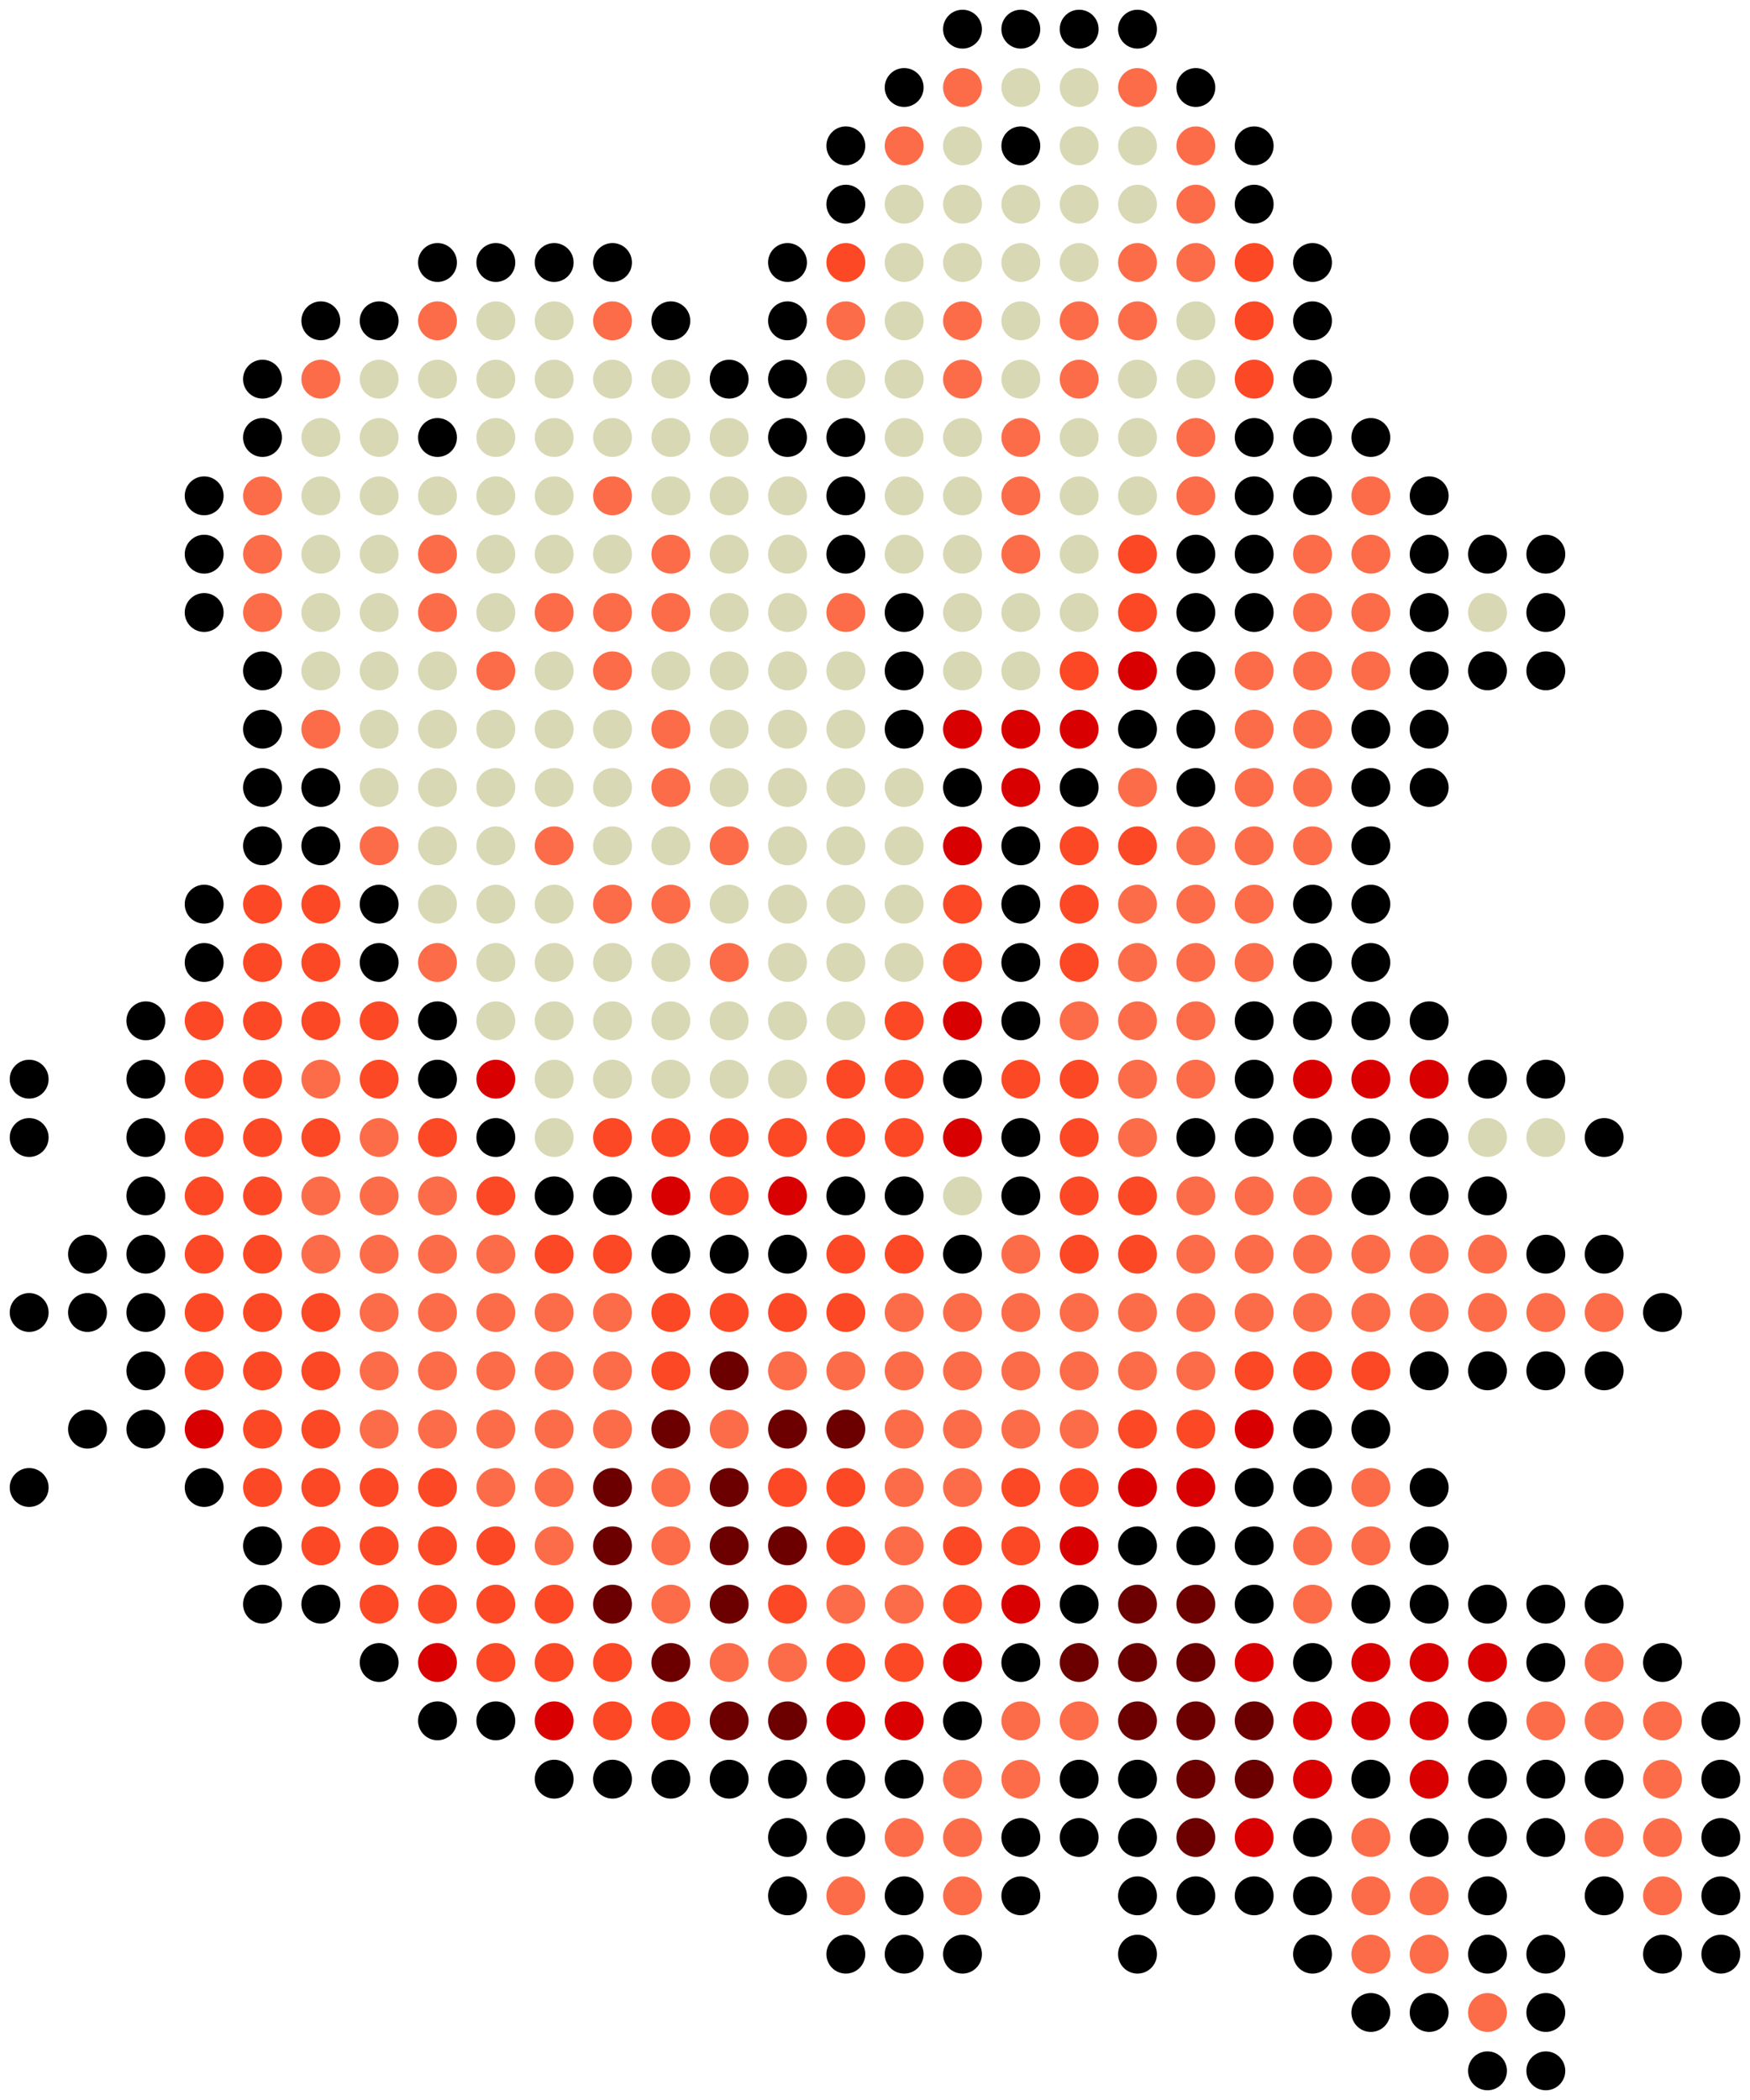 <?xml version="1.0" encoding="utf-8" ?>
<svg baseProfile="full" height="432" version="1.1" width="360" xmlns="http://www.w3.org/2000/svg" xmlns:ev="http://www.w3.org/2001/xml-events" xmlns:xlink="http://www.w3.org/1999/xlink"><defs /><circle cx="198" cy="6" fill="#000000" r="4" /><circle cx="210" cy="6" fill="#000000" r="4" /><circle cx="222" cy="6" fill="#000000" r="4" /><circle cx="234" cy="6" fill="#000000" r="4" /><circle cx="186" cy="18" fill="#000000" r="4" /><circle cx="198" cy="18" fill="#fc6c48" r="4" /><circle cx="210" cy="18" fill="#d8d8b4" r="4" /><circle cx="222" cy="18" fill="#d8d8b4" r="4" /><circle cx="234" cy="18" fill="#fc6c48" r="4" /><circle cx="246" cy="18" fill="#000000" r="4" /><circle cx="174" cy="30" fill="#000000" r="4" /><circle cx="186" cy="30" fill="#fc6c48" r="4" /><circle cx="198" cy="30" fill="#d8d8b4" r="4" /><circle cx="210" cy="30" fill="#000000" r="4" /><circle cx="222" cy="30" fill="#d8d8b4" r="4" /><circle cx="234" cy="30" fill="#d8d8b4" r="4" /><circle cx="246" cy="30" fill="#fc6c48" r="4" /><circle cx="258" cy="30" fill="#000000" r="4" /><circle cx="174" cy="42" fill="#000000" r="4" /><circle cx="186" cy="42" fill="#d8d8b4" r="4" /><circle cx="198" cy="42" fill="#d8d8b4" r="4" /><circle cx="210" cy="42" fill="#d8d8b4" r="4" /><circle cx="222" cy="42" fill="#d8d8b4" r="4" /><circle cx="234" cy="42" fill="#d8d8b4" r="4" /><circle cx="246" cy="42" fill="#fc6c48" r="4" /><circle cx="258" cy="42" fill="#000000" r="4" /><circle cx="90" cy="54" fill="#000000" r="4" /><circle cx="102" cy="54" fill="#000000" r="4" /><circle cx="114" cy="54" fill="#000000" r="4" /><circle cx="126" cy="54" fill="#000000" r="4" /><circle cx="162" cy="54" fill="#000000" r="4" /><circle cx="174" cy="54" fill="#fc4824" r="4" /><circle cx="186" cy="54" fill="#d8d8b4" r="4" /><circle cx="198" cy="54" fill="#d8d8b4" r="4" /><circle cx="210" cy="54" fill="#d8d8b4" r="4" /><circle cx="222" cy="54" fill="#d8d8b4" r="4" /><circle cx="234" cy="54" fill="#fc6c48" r="4" /><circle cx="246" cy="54" fill="#fc6c48" r="4" /><circle cx="258" cy="54" fill="#fc4824" r="4" /><circle cx="270" cy="54" fill="#000000" r="4" /><circle cx="66" cy="66" fill="#000000" r="4" /><circle cx="78" cy="66" fill="#000000" r="4" /><circle cx="90" cy="66" fill="#fc6c48" r="4" /><circle cx="102" cy="66" fill="#d8d8b4" r="4" /><circle cx="114" cy="66" fill="#d8d8b4" r="4" /><circle cx="126" cy="66" fill="#fc6c48" r="4" /><circle cx="138" cy="66" fill="#000000" r="4" /><circle cx="162" cy="66" fill="#000000" r="4" /><circle cx="174" cy="66" fill="#fc6c48" r="4" /><circle cx="186" cy="66" fill="#d8d8b4" r="4" /><circle cx="198" cy="66" fill="#fc6c48" r="4" /><circle cx="210" cy="66" fill="#d8d8b4" r="4" /><circle cx="222" cy="66" fill="#fc6c48" r="4" /><circle cx="234" cy="66" fill="#fc6c48" r="4" /><circle cx="246" cy="66" fill="#d8d8b4" r="4" /><circle cx="258" cy="66" fill="#fc4824" r="4" /><circle cx="270" cy="66" fill="#000000" r="4" /><circle cx="54" cy="78" fill="#000000" r="4" /><circle cx="66" cy="78" fill="#fc6c48" r="4" /><circle cx="78" cy="78" fill="#d8d8b4" r="4" /><circle cx="90" cy="78" fill="#d8d8b4" r="4" /><circle cx="102" cy="78" fill="#d8d8b4" r="4" /><circle cx="114" cy="78" fill="#d8d8b4" r="4" /><circle cx="126" cy="78" fill="#d8d8b4" r="4" /><circle cx="138" cy="78" fill="#d8d8b4" r="4" /><circle cx="150" cy="78" fill="#000000" r="4" /><circle cx="162" cy="78" fill="#000000" r="4" /><circle cx="174" cy="78" fill="#d8d8b4" r="4" /><circle cx="186" cy="78" fill="#d8d8b4" r="4" /><circle cx="198" cy="78" fill="#fc6c48" r="4" /><circle cx="210" cy="78" fill="#d8d8b4" r="4" /><circle cx="222" cy="78" fill="#fc6c48" r="4" /><circle cx="234" cy="78" fill="#d8d8b4" r="4" /><circle cx="246" cy="78" fill="#d8d8b4" r="4" /><circle cx="258" cy="78" fill="#fc4824" r="4" /><circle cx="270" cy="78" fill="#000000" r="4" /><circle cx="54" cy="90" fill="#000000" r="4" /><circle cx="66" cy="90" fill="#d8d8b4" r="4" /><circle cx="78" cy="90" fill="#d8d8b4" r="4" /><circle cx="90" cy="90" fill="#000000" r="4" /><circle cx="102" cy="90" fill="#d8d8b4" r="4" /><circle cx="114" cy="90" fill="#d8d8b4" r="4" /><circle cx="126" cy="90" fill="#d8d8b4" r="4" /><circle cx="138" cy="90" fill="#d8d8b4" r="4" /><circle cx="150" cy="90" fill="#d8d8b4" r="4" /><circle cx="162" cy="90" fill="#000000" r="4" /><circle cx="174" cy="90" fill="#000000" r="4" /><circle cx="186" cy="90" fill="#d8d8b4" r="4" /><circle cx="198" cy="90" fill="#d8d8b4" r="4" /><circle cx="210" cy="90" fill="#fc6c48" r="4" /><circle cx="222" cy="90" fill="#d8d8b4" r="4" /><circle cx="234" cy="90" fill="#d8d8b4" r="4" /><circle cx="246" cy="90" fill="#fc6c48" r="4" /><circle cx="258" cy="90" fill="#000000" r="4" /><circle cx="270" cy="90" fill="#000000" r="4" /><circle cx="282" cy="90" fill="#000000" r="4" /><circle cx="42" cy="102" fill="#000000" r="4" /><circle cx="54" cy="102" fill="#fc6c48" r="4" /><circle cx="66" cy="102" fill="#d8d8b4" r="4" /><circle cx="78" cy="102" fill="#d8d8b4" r="4" /><circle cx="90" cy="102" fill="#d8d8b4" r="4" /><circle cx="102" cy="102" fill="#d8d8b4" r="4" /><circle cx="114" cy="102" fill="#d8d8b4" r="4" /><circle cx="126" cy="102" fill="#fc6c48" r="4" /><circle cx="138" cy="102" fill="#d8d8b4" r="4" /><circle cx="150" cy="102" fill="#d8d8b4" r="4" /><circle cx="162" cy="102" fill="#d8d8b4" r="4" /><circle cx="174" cy="102" fill="#000000" r="4" /><circle cx="186" cy="102" fill="#d8d8b4" r="4" /><circle cx="198" cy="102" fill="#d8d8b4" r="4" /><circle cx="210" cy="102" fill="#fc6c48" r="4" /><circle cx="222" cy="102" fill="#d8d8b4" r="4" /><circle cx="234" cy="102" fill="#d8d8b4" r="4" /><circle cx="246" cy="102" fill="#fc6c48" r="4" /><circle cx="258" cy="102" fill="#000000" r="4" /><circle cx="270" cy="102" fill="#000000" r="4" /><circle cx="282" cy="102" fill="#fc6c48" r="4" /><circle cx="294" cy="102" fill="#000000" r="4" /><circle cx="42" cy="114" fill="#000000" r="4" /><circle cx="54" cy="114" fill="#fc6c48" r="4" /><circle cx="66" cy="114" fill="#d8d8b4" r="4" /><circle cx="78" cy="114" fill="#d8d8b4" r="4" /><circle cx="90" cy="114" fill="#fc6c48" r="4" /><circle cx="102" cy="114" fill="#d8d8b4" r="4" /><circle cx="114" cy="114" fill="#d8d8b4" r="4" /><circle cx="126" cy="114" fill="#d8d8b4" r="4" /><circle cx="138" cy="114" fill="#fc6c48" r="4" /><circle cx="150" cy="114" fill="#d8d8b4" r="4" /><circle cx="162" cy="114" fill="#d8d8b4" r="4" /><circle cx="174" cy="114" fill="#000000" r="4" /><circle cx="186" cy="114" fill="#d8d8b4" r="4" /><circle cx="198" cy="114" fill="#d8d8b4" r="4" /><circle cx="210" cy="114" fill="#fc6c48" r="4" /><circle cx="222" cy="114" fill="#d8d8b4" r="4" /><circle cx="234" cy="114" fill="#fc4824" r="4" /><circle cx="246" cy="114" fill="#000000" r="4" /><circle cx="258" cy="114" fill="#000000" r="4" /><circle cx="270" cy="114" fill="#fc6c48" r="4" /><circle cx="282" cy="114" fill="#fc6c48" r="4" /><circle cx="294" cy="114" fill="#000000" r="4" /><circle cx="306" cy="114" fill="#000000" r="4" /><circle cx="318" cy="114" fill="#000000" r="4" /><circle cx="42" cy="126" fill="#000000" r="4" /><circle cx="54" cy="126" fill="#fc6c48" r="4" /><circle cx="66" cy="126" fill="#d8d8b4" r="4" /><circle cx="78" cy="126" fill="#d8d8b4" r="4" /><circle cx="90" cy="126" fill="#fc6c48" r="4" /><circle cx="102" cy="126" fill="#d8d8b4" r="4" /><circle cx="114" cy="126" fill="#fc6c48" r="4" /><circle cx="126" cy="126" fill="#fc6c48" r="4" /><circle cx="138" cy="126" fill="#fc6c48" r="4" /><circle cx="150" cy="126" fill="#d8d8b4" r="4" /><circle cx="162" cy="126" fill="#d8d8b4" r="4" /><circle cx="174" cy="126" fill="#fc6c48" r="4" /><circle cx="186" cy="126" fill="#000000" r="4" /><circle cx="198" cy="126" fill="#d8d8b4" r="4" /><circle cx="210" cy="126" fill="#d8d8b4" r="4" /><circle cx="222" cy="126" fill="#d8d8b4" r="4" /><circle cx="234" cy="126" fill="#fc4824" r="4" /><circle cx="246" cy="126" fill="#000000" r="4" /><circle cx="258" cy="126" fill="#000000" r="4" /><circle cx="270" cy="126" fill="#fc6c48" r="4" /><circle cx="282" cy="126" fill="#fc6c48" r="4" /><circle cx="294" cy="126" fill="#000000" r="4" /><circle cx="306" cy="126" fill="#d8d8b4" r="4" /><circle cx="318" cy="126" fill="#000000" r="4" /><circle cx="54" cy="138" fill="#000000" r="4" /><circle cx="66" cy="138" fill="#d8d8b4" r="4" /><circle cx="78" cy="138" fill="#d8d8b4" r="4" /><circle cx="90" cy="138" fill="#d8d8b4" r="4" /><circle cx="102" cy="138" fill="#fc6c48" r="4" /><circle cx="114" cy="138" fill="#d8d8b4" r="4" /><circle cx="126" cy="138" fill="#fc6c48" r="4" /><circle cx="138" cy="138" fill="#d8d8b4" r="4" /><circle cx="150" cy="138" fill="#d8d8b4" r="4" /><circle cx="162" cy="138" fill="#d8d8b4" r="4" /><circle cx="174" cy="138" fill="#d8d8b4" r="4" /><circle cx="186" cy="138" fill="#000000" r="4" /><circle cx="198" cy="138" fill="#d8d8b4" r="4" /><circle cx="210" cy="138" fill="#d8d8b4" r="4" /><circle cx="222" cy="138" fill="#fc4824" r="4" /><circle cx="234" cy="138" fill="#d80000" r="4" /><circle cx="246" cy="138" fill="#000000" r="4" /><circle cx="258" cy="138" fill="#fc6c48" r="4" /><circle cx="270" cy="138" fill="#fc6c48" r="4" /><circle cx="282" cy="138" fill="#fc6c48" r="4" /><circle cx="294" cy="138" fill="#000000" r="4" /><circle cx="306" cy="138" fill="#000000" r="4" /><circle cx="318" cy="138" fill="#000000" r="4" /><circle cx="54" cy="150" fill="#000000" r="4" /><circle cx="66" cy="150" fill="#fc6c48" r="4" /><circle cx="78" cy="150" fill="#d8d8b4" r="4" /><circle cx="90" cy="150" fill="#d8d8b4" r="4" /><circle cx="102" cy="150" fill="#d8d8b4" r="4" /><circle cx="114" cy="150" fill="#d8d8b4" r="4" /><circle cx="126" cy="150" fill="#d8d8b4" r="4" /><circle cx="138" cy="150" fill="#fc6c48" r="4" /><circle cx="150" cy="150" fill="#d8d8b4" r="4" /><circle cx="162" cy="150" fill="#d8d8b4" r="4" /><circle cx="174" cy="150" fill="#d8d8b4" r="4" /><circle cx="186" cy="150" fill="#000000" r="4" /><circle cx="198" cy="150" fill="#d80000" r="4" /><circle cx="210" cy="150" fill="#d80000" r="4" /><circle cx="222" cy="150" fill="#d80000" r="4" /><circle cx="234" cy="150" fill="#000000" r="4" /><circle cx="246" cy="150" fill="#000000" r="4" /><circle cx="258" cy="150" fill="#fc6c48" r="4" /><circle cx="270" cy="150" fill="#fc6c48" r="4" /><circle cx="282" cy="150" fill="#000000" r="4" /><circle cx="294" cy="150" fill="#000000" r="4" /><circle cx="54" cy="162" fill="#000000" r="4" /><circle cx="66" cy="162" fill="#000000" r="4" /><circle cx="78" cy="162" fill="#d8d8b4" r="4" /><circle cx="90" cy="162" fill="#d8d8b4" r="4" /><circle cx="102" cy="162" fill="#d8d8b4" r="4" /><circle cx="114" cy="162" fill="#d8d8b4" r="4" /><circle cx="126" cy="162" fill="#d8d8b4" r="4" /><circle cx="138" cy="162" fill="#fc6c48" r="4" /><circle cx="150" cy="162" fill="#d8d8b4" r="4" /><circle cx="162" cy="162" fill="#d8d8b4" r="4" /><circle cx="174" cy="162" fill="#d8d8b4" r="4" /><circle cx="186" cy="162" fill="#d8d8b4" r="4" /><circle cx="198" cy="162" fill="#000000" r="4" /><circle cx="210" cy="162" fill="#d80000" r="4" /><circle cx="222" cy="162" fill="#000000" r="4" /><circle cx="234" cy="162" fill="#fc6c48" r="4" /><circle cx="246" cy="162" fill="#000000" r="4" /><circle cx="258" cy="162" fill="#fc6c48" r="4" /><circle cx="270" cy="162" fill="#fc6c48" r="4" /><circle cx="282" cy="162" fill="#000000" r="4" /><circle cx="294" cy="162" fill="#000000" r="4" /><circle cx="54" cy="174" fill="#000000" r="4" /><circle cx="66" cy="174" fill="#000000" r="4" /><circle cx="78" cy="174" fill="#fc6c48" r="4" /><circle cx="90" cy="174" fill="#d8d8b4" r="4" /><circle cx="102" cy="174" fill="#d8d8b4" r="4" /><circle cx="114" cy="174" fill="#fc6c48" r="4" /><circle cx="126" cy="174" fill="#d8d8b4" r="4" /><circle cx="138" cy="174" fill="#d8d8b4" r="4" /><circle cx="150" cy="174" fill="#fc6c48" r="4" /><circle cx="162" cy="174" fill="#d8d8b4" r="4" /><circle cx="174" cy="174" fill="#d8d8b4" r="4" /><circle cx="186" cy="174" fill="#d8d8b4" r="4" /><circle cx="198" cy="174" fill="#d80000" r="4" /><circle cx="210" cy="174" fill="#000000" r="4" /><circle cx="222" cy="174" fill="#fc4824" r="4" /><circle cx="234" cy="174" fill="#fc4824" r="4" /><circle cx="246" cy="174" fill="#fc6c48" r="4" /><circle cx="258" cy="174" fill="#fc6c48" r="4" /><circle cx="270" cy="174" fill="#fc6c48" r="4" /><circle cx="282" cy="174" fill="#000000" r="4" /><circle cx="42" cy="186" fill="#000000" r="4" /><circle cx="54" cy="186" fill="#fc4824" r="4" /><circle cx="66" cy="186" fill="#fc4824" r="4" /><circle cx="78" cy="186" fill="#000000" r="4" /><circle cx="90" cy="186" fill="#d8d8b4" r="4" /><circle cx="102" cy="186" fill="#d8d8b4" r="4" /><circle cx="114" cy="186" fill="#d8d8b4" r="4" /><circle cx="126" cy="186" fill="#fc6c48" r="4" /><circle cx="138" cy="186" fill="#fc6c48" r="4" /><circle cx="150" cy="186" fill="#d8d8b4" r="4" /><circle cx="162" cy="186" fill="#d8d8b4" r="4" /><circle cx="174" cy="186" fill="#d8d8b4" r="4" /><circle cx="186" cy="186" fill="#d8d8b4" r="4" /><circle cx="198" cy="186" fill="#fc4824" r="4" /><circle cx="210" cy="186" fill="#000000" r="4" /><circle cx="222" cy="186" fill="#fc4824" r="4" /><circle cx="234" cy="186" fill="#fc6c48" r="4" /><circle cx="246" cy="186" fill="#fc6c48" r="4" /><circle cx="258" cy="186" fill="#fc6c48" r="4" /><circle cx="270" cy="186" fill="#000000" r="4" /><circle cx="282" cy="186" fill="#000000" r="4" /><circle cx="42" cy="198" fill="#000000" r="4" /><circle cx="54" cy="198" fill="#fc4824" r="4" /><circle cx="66" cy="198" fill="#fc4824" r="4" /><circle cx="78" cy="198" fill="#000000" r="4" /><circle cx="90" cy="198" fill="#fc6c48" r="4" /><circle cx="102" cy="198" fill="#d8d8b4" r="4" /><circle cx="114" cy="198" fill="#d8d8b4" r="4" /><circle cx="126" cy="198" fill="#d8d8b4" r="4" /><circle cx="138" cy="198" fill="#d8d8b4" r="4" /><circle cx="150" cy="198" fill="#fc6c48" r="4" /><circle cx="162" cy="198" fill="#d8d8b4" r="4" /><circle cx="174" cy="198" fill="#d8d8b4" r="4" /><circle cx="186" cy="198" fill="#d8d8b4" r="4" /><circle cx="198" cy="198" fill="#fc4824" r="4" /><circle cx="210" cy="198" fill="#000000" r="4" /><circle cx="222" cy="198" fill="#fc4824" r="4" /><circle cx="234" cy="198" fill="#fc6c48" r="4" /><circle cx="246" cy="198" fill="#fc6c48" r="4" /><circle cx="258" cy="198" fill="#fc6c48" r="4" /><circle cx="270" cy="198" fill="#000000" r="4" /><circle cx="282" cy="198" fill="#000000" r="4" /><circle cx="30" cy="210" fill="#000000" r="4" /><circle cx="42" cy="210" fill="#fc4824" r="4" /><circle cx="54" cy="210" fill="#fc4824" r="4" /><circle cx="66" cy="210" fill="#fc4824" r="4" /><circle cx="78" cy="210" fill="#fc4824" r="4" /><circle cx="90" cy="210" fill="#000000" r="4" /><circle cx="102" cy="210" fill="#d8d8b4" r="4" /><circle cx="114" cy="210" fill="#d8d8b4" r="4" /><circle cx="126" cy="210" fill="#d8d8b4" r="4" /><circle cx="138" cy="210" fill="#d8d8b4" r="4" /><circle cx="150" cy="210" fill="#d8d8b4" r="4" /><circle cx="162" cy="210" fill="#d8d8b4" r="4" /><circle cx="174" cy="210" fill="#d8d8b4" r="4" /><circle cx="186" cy="210" fill="#fc4824" r="4" /><circle cx="198" cy="210" fill="#d80000" r="4" /><circle cx="210" cy="210" fill="#000000" r="4" /><circle cx="222" cy="210" fill="#fc6c48" r="4" /><circle cx="234" cy="210" fill="#fc6c48" r="4" /><circle cx="246" cy="210" fill="#fc6c48" r="4" /><circle cx="258" cy="210" fill="#000000" r="4" /><circle cx="270" cy="210" fill="#000000" r="4" /><circle cx="282" cy="210" fill="#000000" r="4" /><circle cx="294" cy="210" fill="#000000" r="4" /><circle cx="6" cy="222" fill="#000000" r="4" /><circle cx="30" cy="222" fill="#000000" r="4" /><circle cx="42" cy="222" fill="#fc4824" r="4" /><circle cx="54" cy="222" fill="#fc4824" r="4" /><circle cx="66" cy="222" fill="#fc6c48" r="4" /><circle cx="78" cy="222" fill="#fc4824" r="4" /><circle cx="90" cy="222" fill="#000000" r="4" /><circle cx="102" cy="222" fill="#d80000" r="4" /><circle cx="114" cy="222" fill="#d8d8b4" r="4" /><circle cx="126" cy="222" fill="#d8d8b4" r="4" /><circle cx="138" cy="222" fill="#d8d8b4" r="4" /><circle cx="150" cy="222" fill="#d8d8b4" r="4" /><circle cx="162" cy="222" fill="#d8d8b4" r="4" /><circle cx="174" cy="222" fill="#fc4824" r="4" /><circle cx="186" cy="222" fill="#fc4824" r="4" /><circle cx="198" cy="222" fill="#000000" r="4" /><circle cx="210" cy="222" fill="#fc4824" r="4" /><circle cx="222" cy="222" fill="#fc4824" r="4" /><circle cx="234" cy="222" fill="#fc6c48" r="4" /><circle cx="246" cy="222" fill="#fc6c48" r="4" /><circle cx="258" cy="222" fill="#000000" r="4" /><circle cx="270" cy="222" fill="#d80000" r="4" /><circle cx="282" cy="222" fill="#d80000" r="4" /><circle cx="294" cy="222" fill="#d80000" r="4" /><circle cx="306" cy="222" fill="#000000" r="4" /><circle cx="318" cy="222" fill="#000000" r="4" /><circle cx="6" cy="234" fill="#000000" r="4" /><circle cx="30" cy="234" fill="#000000" r="4" /><circle cx="42" cy="234" fill="#fc4824" r="4" /><circle cx="54" cy="234" fill="#fc4824" r="4" /><circle cx="66" cy="234" fill="#fc4824" r="4" /><circle cx="78" cy="234" fill="#fc6c48" r="4" /><circle cx="90" cy="234" fill="#fc4824" r="4" /><circle cx="102" cy="234" fill="#000000" r="4" /><circle cx="114" cy="234" fill="#d8d8b4" r="4" /><circle cx="126" cy="234" fill="#fc4824" r="4" /><circle cx="138" cy="234" fill="#fc4824" r="4" /><circle cx="150" cy="234" fill="#fc4824" r="4" /><circle cx="162" cy="234" fill="#fc4824" r="4" /><circle cx="174" cy="234" fill="#fc4824" r="4" /><circle cx="186" cy="234" fill="#fc4824" r="4" /><circle cx="198" cy="234" fill="#d80000" r="4" /><circle cx="210" cy="234" fill="#000000" r="4" /><circle cx="222" cy="234" fill="#fc4824" r="4" /><circle cx="234" cy="234" fill="#fc6c48" r="4" /><circle cx="246" cy="234" fill="#000000" r="4" /><circle cx="258" cy="234" fill="#000000" r="4" /><circle cx="270" cy="234" fill="#000000" r="4" /><circle cx="282" cy="234" fill="#000000" r="4" /><circle cx="294" cy="234" fill="#000000" r="4" /><circle cx="306" cy="234" fill="#d8d8b4" r="4" /><circle cx="318" cy="234" fill="#d8d8b4" r="4" /><circle cx="330" cy="234" fill="#000000" r="4" /><circle cx="30" cy="246" fill="#000000" r="4" /><circle cx="42" cy="246" fill="#fc4824" r="4" /><circle cx="54" cy="246" fill="#fc4824" r="4" /><circle cx="66" cy="246" fill="#fc6c48" r="4" /><circle cx="78" cy="246" fill="#fc6c48" r="4" /><circle cx="90" cy="246" fill="#fc6c48" r="4" /><circle cx="102" cy="246" fill="#fc4824" r="4" /><circle cx="114" cy="246" fill="#000000" r="4" /><circle cx="126" cy="246" fill="#000000" r="4" /><circle cx="138" cy="246" fill="#d80000" r="4" /><circle cx="150" cy="246" fill="#fc4824" r="4" /><circle cx="162" cy="246" fill="#d80000" r="4" /><circle cx="174" cy="246" fill="#000000" r="4" /><circle cx="186" cy="246" fill="#000000" r="4" /><circle cx="198" cy="246" fill="#d8d8b4" r="4" /><circle cx="210" cy="246" fill="#000000" r="4" /><circle cx="222" cy="246" fill="#fc4824" r="4" /><circle cx="234" cy="246" fill="#fc4824" r="4" /><circle cx="246" cy="246" fill="#fc6c48" r="4" /><circle cx="258" cy="246" fill="#fc6c48" r="4" /><circle cx="270" cy="246" fill="#fc6c48" r="4" /><circle cx="282" cy="246" fill="#000000" r="4" /><circle cx="294" cy="246" fill="#000000" r="4" /><circle cx="306" cy="246" fill="#000000" r="4" /><circle cx="18" cy="258" fill="#000000" r="4" /><circle cx="30" cy="258" fill="#000000" r="4" /><circle cx="42" cy="258" fill="#fc4824" r="4" /><circle cx="54" cy="258" fill="#fc4824" r="4" /><circle cx="66" cy="258" fill="#fc6c48" r="4" /><circle cx="78" cy="258" fill="#fc6c48" r="4" /><circle cx="90" cy="258" fill="#fc6c48" r="4" /><circle cx="102" cy="258" fill="#fc6c48" r="4" /><circle cx="114" cy="258" fill="#fc4824" r="4" /><circle cx="126" cy="258" fill="#fc4824" r="4" /><circle cx="138" cy="258" fill="#000000" r="4" /><circle cx="150" cy="258" fill="#000000" r="4" /><circle cx="162" cy="258" fill="#000000" r="4" /><circle cx="174" cy="258" fill="#fc4824" r="4" /><circle cx="186" cy="258" fill="#fc4824" r="4" /><circle cx="198" cy="258" fill="#000000" r="4" /><circle cx="210" cy="258" fill="#fc6c48" r="4" /><circle cx="222" cy="258" fill="#fc4824" r="4" /><circle cx="234" cy="258" fill="#fc4824" r="4" /><circle cx="246" cy="258" fill="#fc6c48" r="4" /><circle cx="258" cy="258" fill="#fc6c48" r="4" /><circle cx="270" cy="258" fill="#fc6c48" r="4" /><circle cx="282" cy="258" fill="#fc6c48" r="4" /><circle cx="294" cy="258" fill="#fc6c48" r="4" /><circle cx="306" cy="258" fill="#fc6c48" r="4" /><circle cx="318" cy="258" fill="#000000" r="4" /><circle cx="330" cy="258" fill="#000000" r="4" /><circle cx="6" cy="270" fill="#000000" r="4" /><circle cx="18" cy="270" fill="#000000" r="4" /><circle cx="30" cy="270" fill="#000000" r="4" /><circle cx="42" cy="270" fill="#fc4824" r="4" /><circle cx="54" cy="270" fill="#fc4824" r="4" /><circle cx="66" cy="270" fill="#fc4824" r="4" /><circle cx="78" cy="270" fill="#fc6c48" r="4" /><circle cx="90" cy="270" fill="#fc6c48" r="4" /><circle cx="102" cy="270" fill="#fc6c48" r="4" /><circle cx="114" cy="270" fill="#fc6c48" r="4" /><circle cx="126" cy="270" fill="#fc6c48" r="4" /><circle cx="138" cy="270" fill="#fc4824" r="4" /><circle cx="150" cy="270" fill="#fc4824" r="4" /><circle cx="162" cy="270" fill="#fc4824" r="4" /><circle cx="174" cy="270" fill="#fc4824" r="4" /><circle cx="186" cy="270" fill="#fc6c48" r="4" /><circle cx="198" cy="270" fill="#fc6c48" r="4" /><circle cx="210" cy="270" fill="#fc6c48" r="4" /><circle cx="222" cy="270" fill="#fc6c48" r="4" /><circle cx="234" cy="270" fill="#fc6c48" r="4" /><circle cx="246" cy="270" fill="#fc6c48" r="4" /><circle cx="258" cy="270" fill="#fc6c48" r="4" /><circle cx="270" cy="270" fill="#fc6c48" r="4" /><circle cx="282" cy="270" fill="#fc6c48" r="4" /><circle cx="294" cy="270" fill="#fc6c48" r="4" /><circle cx="306" cy="270" fill="#fc6c48" r="4" /><circle cx="318" cy="270" fill="#fc6c48" r="4" /><circle cx="330" cy="270" fill="#fc6c48" r="4" /><circle cx="342" cy="270" fill="#000000" r="4" /><circle cx="30" cy="282" fill="#000000" r="4" /><circle cx="42" cy="282" fill="#fc4824" r="4" /><circle cx="54" cy="282" fill="#fc4824" r="4" /><circle cx="66" cy="282" fill="#fc4824" r="4" /><circle cx="78" cy="282" fill="#fc6c48" r="4" /><circle cx="90" cy="282" fill="#fc6c48" r="4" /><circle cx="102" cy="282" fill="#fc6c48" r="4" /><circle cx="114" cy="282" fill="#fc6c48" r="4" /><circle cx="126" cy="282" fill="#fc6c48" r="4" /><circle cx="138" cy="282" fill="#fc4824" r="4" /><circle cx="150" cy="282" fill="#6c0000" r="4" /><circle cx="162" cy="282" fill="#fc6c48" r="4" /><circle cx="174" cy="282" fill="#fc6c48" r="4" /><circle cx="186" cy="282" fill="#fc6c48" r="4" /><circle cx="198" cy="282" fill="#fc6c48" r="4" /><circle cx="210" cy="282" fill="#fc6c48" r="4" /><circle cx="222" cy="282" fill="#fc6c48" r="4" /><circle cx="234" cy="282" fill="#fc6c48" r="4" /><circle cx="246" cy="282" fill="#fc6c48" r="4" /><circle cx="258" cy="282" fill="#fc4824" r="4" /><circle cx="270" cy="282" fill="#fc4824" r="4" /><circle cx="282" cy="282" fill="#fc4824" r="4" /><circle cx="294" cy="282" fill="#000000" r="4" /><circle cx="306" cy="282" fill="#000000" r="4" /><circle cx="318" cy="282" fill="#000000" r="4" /><circle cx="330" cy="282" fill="#000000" r="4" /><circle cx="18" cy="294" fill="#000000" r="4" /><circle cx="30" cy="294" fill="#000000" r="4" /><circle cx="42" cy="294" fill="#d80000" r="4" /><circle cx="54" cy="294" fill="#fc4824" r="4" /><circle cx="66" cy="294" fill="#fc4824" r="4" /><circle cx="78" cy="294" fill="#fc6c48" r="4" /><circle cx="90" cy="294" fill="#fc6c48" r="4" /><circle cx="102" cy="294" fill="#fc6c48" r="4" /><circle cx="114" cy="294" fill="#fc6c48" r="4" /><circle cx="126" cy="294" fill="#fc6c48" r="4" /><circle cx="138" cy="294" fill="#6c0000" r="4" /><circle cx="150" cy="294" fill="#fc6c48" r="4" /><circle cx="162" cy="294" fill="#6c0000" r="4" /><circle cx="174" cy="294" fill="#6c0000" r="4" /><circle cx="186" cy="294" fill="#fc6c48" r="4" /><circle cx="198" cy="294" fill="#fc6c48" r="4" /><circle cx="210" cy="294" fill="#fc6c48" r="4" /><circle cx="222" cy="294" fill="#fc6c48" r="4" /><circle cx="234" cy="294" fill="#fc4824" r="4" /><circle cx="246" cy="294" fill="#fc4824" r="4" /><circle cx="258" cy="294" fill="#d80000" r="4" /><circle cx="270" cy="294" fill="#000000" r="4" /><circle cx="282" cy="294" fill="#000000" r="4" /><circle cx="6" cy="306" fill="#000000" r="4" /><circle cx="42" cy="306" fill="#000000" r="4" /><circle cx="54" cy="306" fill="#fc4824" r="4" /><circle cx="66" cy="306" fill="#fc4824" r="4" /><circle cx="78" cy="306" fill="#fc4824" r="4" /><circle cx="90" cy="306" fill="#fc4824" r="4" /><circle cx="102" cy="306" fill="#fc6c48" r="4" /><circle cx="114" cy="306" fill="#fc6c48" r="4" /><circle cx="126" cy="306" fill="#6c0000" r="4" /><circle cx="138" cy="306" fill="#fc6c48" r="4" /><circle cx="150" cy="306" fill="#6c0000" r="4" /><circle cx="162" cy="306" fill="#fc4824" r="4" /><circle cx="174" cy="306" fill="#fc4824" r="4" /><circle cx="186" cy="306" fill="#fc6c48" r="4" /><circle cx="198" cy="306" fill="#fc6c48" r="4" /><circle cx="210" cy="306" fill="#fc4824" r="4" /><circle cx="222" cy="306" fill="#fc4824" r="4" /><circle cx="234" cy="306" fill="#d80000" r="4" /><circle cx="246" cy="306" fill="#d80000" r="4" /><circle cx="258" cy="306" fill="#000000" r="4" /><circle cx="270" cy="306" fill="#000000" r="4" /><circle cx="282" cy="306" fill="#fc6c48" r="4" /><circle cx="294" cy="306" fill="#000000" r="4" /><circle cx="54" cy="318" fill="#000000" r="4" /><circle cx="66" cy="318" fill="#fc4824" r="4" /><circle cx="78" cy="318" fill="#fc4824" r="4" /><circle cx="90" cy="318" fill="#fc4824" r="4" /><circle cx="102" cy="318" fill="#fc4824" r="4" /><circle cx="114" cy="318" fill="#fc6c48" r="4" /><circle cx="126" cy="318" fill="#6c0000" r="4" /><circle cx="138" cy="318" fill="#fc6c48" r="4" /><circle cx="150" cy="318" fill="#6c0000" r="4" /><circle cx="162" cy="318" fill="#6c0000" r="4" /><circle cx="174" cy="318" fill="#fc4824" r="4" /><circle cx="186" cy="318" fill="#fc6c48" r="4" /><circle cx="198" cy="318" fill="#fc4824" r="4" /><circle cx="210" cy="318" fill="#fc4824" r="4" /><circle cx="222" cy="318" fill="#d80000" r="4" /><circle cx="234" cy="318" fill="#000000" r="4" /><circle cx="246" cy="318" fill="#000000" r="4" /><circle cx="258" cy="318" fill="#000000" r="4" /><circle cx="270" cy="318" fill="#fc6c48" r="4" /><circle cx="282" cy="318" fill="#fc6c48" r="4" /><circle cx="294" cy="318" fill="#000000" r="4" /><circle cx="54" cy="330" fill="#000000" r="4" /><circle cx="66" cy="330" fill="#000000" r="4" /><circle cx="78" cy="330" fill="#fc4824" r="4" /><circle cx="90" cy="330" fill="#fc4824" r="4" /><circle cx="102" cy="330" fill="#fc4824" r="4" /><circle cx="114" cy="330" fill="#fc4824" r="4" /><circle cx="126" cy="330" fill="#6c0000" r="4" /><circle cx="138" cy="330" fill="#fc6c48" r="4" /><circle cx="150" cy="330" fill="#6c0000" r="4" /><circle cx="162" cy="330" fill="#fc4824" r="4" /><circle cx="174" cy="330" fill="#fc6c48" r="4" /><circle cx="186" cy="330" fill="#fc6c48" r="4" /><circle cx="198" cy="330" fill="#fc4824" r="4" /><circle cx="210" cy="330" fill="#d80000" r="4" /><circle cx="222" cy="330" fill="#000000" r="4" /><circle cx="234" cy="330" fill="#6c0000" r="4" /><circle cx="246" cy="330" fill="#6c0000" r="4" /><circle cx="258" cy="330" fill="#000000" r="4" /><circle cx="270" cy="330" fill="#fc6c48" r="4" /><circle cx="282" cy="330" fill="#000000" r="4" /><circle cx="294" cy="330" fill="#000000" r="4" /><circle cx="306" cy="330" fill="#000000" r="4" /><circle cx="318" cy="330" fill="#000000" r="4" /><circle cx="330" cy="330" fill="#000000" r="4" /><circle cx="78" cy="342" fill="#000000" r="4" /><circle cx="90" cy="342" fill="#d80000" r="4" /><circle cx="102" cy="342" fill="#fc4824" r="4" /><circle cx="114" cy="342" fill="#fc4824" r="4" /><circle cx="126" cy="342" fill="#fc4824" r="4" /><circle cx="138" cy="342" fill="#6c0000" r="4" /><circle cx="150" cy="342" fill="#fc6c48" r="4" /><circle cx="162" cy="342" fill="#fc6c48" r="4" /><circle cx="174" cy="342" fill="#fc4824" r="4" /><circle cx="186" cy="342" fill="#fc4824" r="4" /><circle cx="198" cy="342" fill="#d80000" r="4" /><circle cx="210" cy="342" fill="#000000" r="4" /><circle cx="222" cy="342" fill="#6c0000" r="4" /><circle cx="234" cy="342" fill="#6c0000" r="4" /><circle cx="246" cy="342" fill="#6c0000" r="4" /><circle cx="258" cy="342" fill="#d80000" r="4" /><circle cx="270" cy="342" fill="#000000" r="4" /><circle cx="282" cy="342" fill="#d80000" r="4" /><circle cx="294" cy="342" fill="#d80000" r="4" /><circle cx="306" cy="342" fill="#d80000" r="4" /><circle cx="318" cy="342" fill="#000000" r="4" /><circle cx="330" cy="342" fill="#fc6c48" r="4" /><circle cx="342" cy="342" fill="#000000" r="4" /><circle cx="90" cy="354" fill="#000000" r="4" /><circle cx="102" cy="354" fill="#000000" r="4" /><circle cx="114" cy="354" fill="#d80000" r="4" /><circle cx="126" cy="354" fill="#fc4824" r="4" /><circle cx="138" cy="354" fill="#fc4824" r="4" /><circle cx="150" cy="354" fill="#6c0000" r="4" /><circle cx="162" cy="354" fill="#6c0000" r="4" /><circle cx="174" cy="354" fill="#d80000" r="4" /><circle cx="186" cy="354" fill="#d80000" r="4" /><circle cx="198" cy="354" fill="#000000" r="4" /><circle cx="210" cy="354" fill="#fc6c48" r="4" /><circle cx="222" cy="354" fill="#fc6c48" r="4" /><circle cx="234" cy="354" fill="#6c0000" r="4" /><circle cx="246" cy="354" fill="#6c0000" r="4" /><circle cx="258" cy="354" fill="#6c0000" r="4" /><circle cx="270" cy="354" fill="#d80000" r="4" /><circle cx="282" cy="354" fill="#d80000" r="4" /><circle cx="294" cy="354" fill="#d80000" r="4" /><circle cx="306" cy="354" fill="#000000" r="4" /><circle cx="318" cy="354" fill="#fc6c48" r="4" /><circle cx="330" cy="354" fill="#fc6c48" r="4" /><circle cx="342" cy="354" fill="#fc6c48" r="4" /><circle cx="354" cy="354" fill="#000000" r="4" /><circle cx="114" cy="366" fill="#000000" r="4" /><circle cx="126" cy="366" fill="#000000" r="4" /><circle cx="138" cy="366" fill="#000000" r="4" /><circle cx="150" cy="366" fill="#000000" r="4" /><circle cx="162" cy="366" fill="#000000" r="4" /><circle cx="174" cy="366" fill="#000000" r="4" /><circle cx="186" cy="366" fill="#000000" r="4" /><circle cx="198" cy="366" fill="#fc6c48" r="4" /><circle cx="210" cy="366" fill="#fc6c48" r="4" /><circle cx="222" cy="366" fill="#000000" r="4" /><circle cx="234" cy="366" fill="#000000" r="4" /><circle cx="246" cy="366" fill="#6c0000" r="4" /><circle cx="258" cy="366" fill="#6c0000" r="4" /><circle cx="270" cy="366" fill="#d80000" r="4" /><circle cx="282" cy="366" fill="#000000" r="4" /><circle cx="294" cy="366" fill="#d80000" r="4" /><circle cx="306" cy="366" fill="#000000" r="4" /><circle cx="318" cy="366" fill="#000000" r="4" /><circle cx="330" cy="366" fill="#000000" r="4" /><circle cx="342" cy="366" fill="#fc6c48" r="4" /><circle cx="354" cy="366" fill="#000000" r="4" /><circle cx="162" cy="378" fill="#000000" r="4" /><circle cx="174" cy="378" fill="#000000" r="4" /><circle cx="186" cy="378" fill="#fc6c48" r="4" /><circle cx="198" cy="378" fill="#fc6c48" r="4" /><circle cx="210" cy="378" fill="#000000" r="4" /><circle cx="222" cy="378" fill="#000000" r="4" /><circle cx="234" cy="378" fill="#000000" r="4" /><circle cx="246" cy="378" fill="#6c0000" r="4" /><circle cx="258" cy="378" fill="#d80000" r="4" /><circle cx="270" cy="378" fill="#000000" r="4" /><circle cx="282" cy="378" fill="#fc6c48" r="4" /><circle cx="294" cy="378" fill="#000000" r="4" /><circle cx="306" cy="378" fill="#000000" r="4" /><circle cx="318" cy="378" fill="#000000" r="4" /><circle cx="330" cy="378" fill="#fc6c48" r="4" /><circle cx="342" cy="378" fill="#fc6c48" r="4" /><circle cx="354" cy="378" fill="#000000" r="4" /><circle cx="162" cy="390" fill="#000000" r="4" /><circle cx="174" cy="390" fill="#fc6c48" r="4" /><circle cx="186" cy="390" fill="#000000" r="4" /><circle cx="198" cy="390" fill="#fc6c48" r="4" /><circle cx="210" cy="390" fill="#000000" r="4" /><circle cx="234" cy="390" fill="#000000" r="4" /><circle cx="246" cy="390" fill="#000000" r="4" /><circle cx="258" cy="390" fill="#000000" r="4" /><circle cx="270" cy="390" fill="#000000" r="4" /><circle cx="282" cy="390" fill="#fc6c48" r="4" /><circle cx="294" cy="390" fill="#fc6c48" r="4" /><circle cx="306" cy="390" fill="#000000" r="4" /><circle cx="330" cy="390" fill="#000000" r="4" /><circle cx="342" cy="390" fill="#fc6c48" r="4" /><circle cx="354" cy="390" fill="#000000" r="4" /><circle cx="174" cy="402" fill="#000000" r="4" /><circle cx="186" cy="402" fill="#000000" r="4" /><circle cx="198" cy="402" fill="#000000" r="4" /><circle cx="234" cy="402" fill="#000000" r="4" /><circle cx="270" cy="402" fill="#000000" r="4" /><circle cx="282" cy="402" fill="#fc6c48" r="4" /><circle cx="294" cy="402" fill="#fc6c48" r="4" /><circle cx="306" cy="402" fill="#000000" r="4" /><circle cx="318" cy="402" fill="#000000" r="4" /><circle cx="342" cy="402" fill="#000000" r="4" /><circle cx="354" cy="402" fill="#000000" r="4" /><circle cx="282" cy="414" fill="#000000" r="4" /><circle cx="294" cy="414" fill="#000000" r="4" /><circle cx="306" cy="414" fill="#fc6c48" r="4" /><circle cx="318" cy="414" fill="#000000" r="4" /><circle cx="306" cy="426" fill="#000000" r="4" /><circle cx="318" cy="426" fill="#000000" r="4" /></svg>
